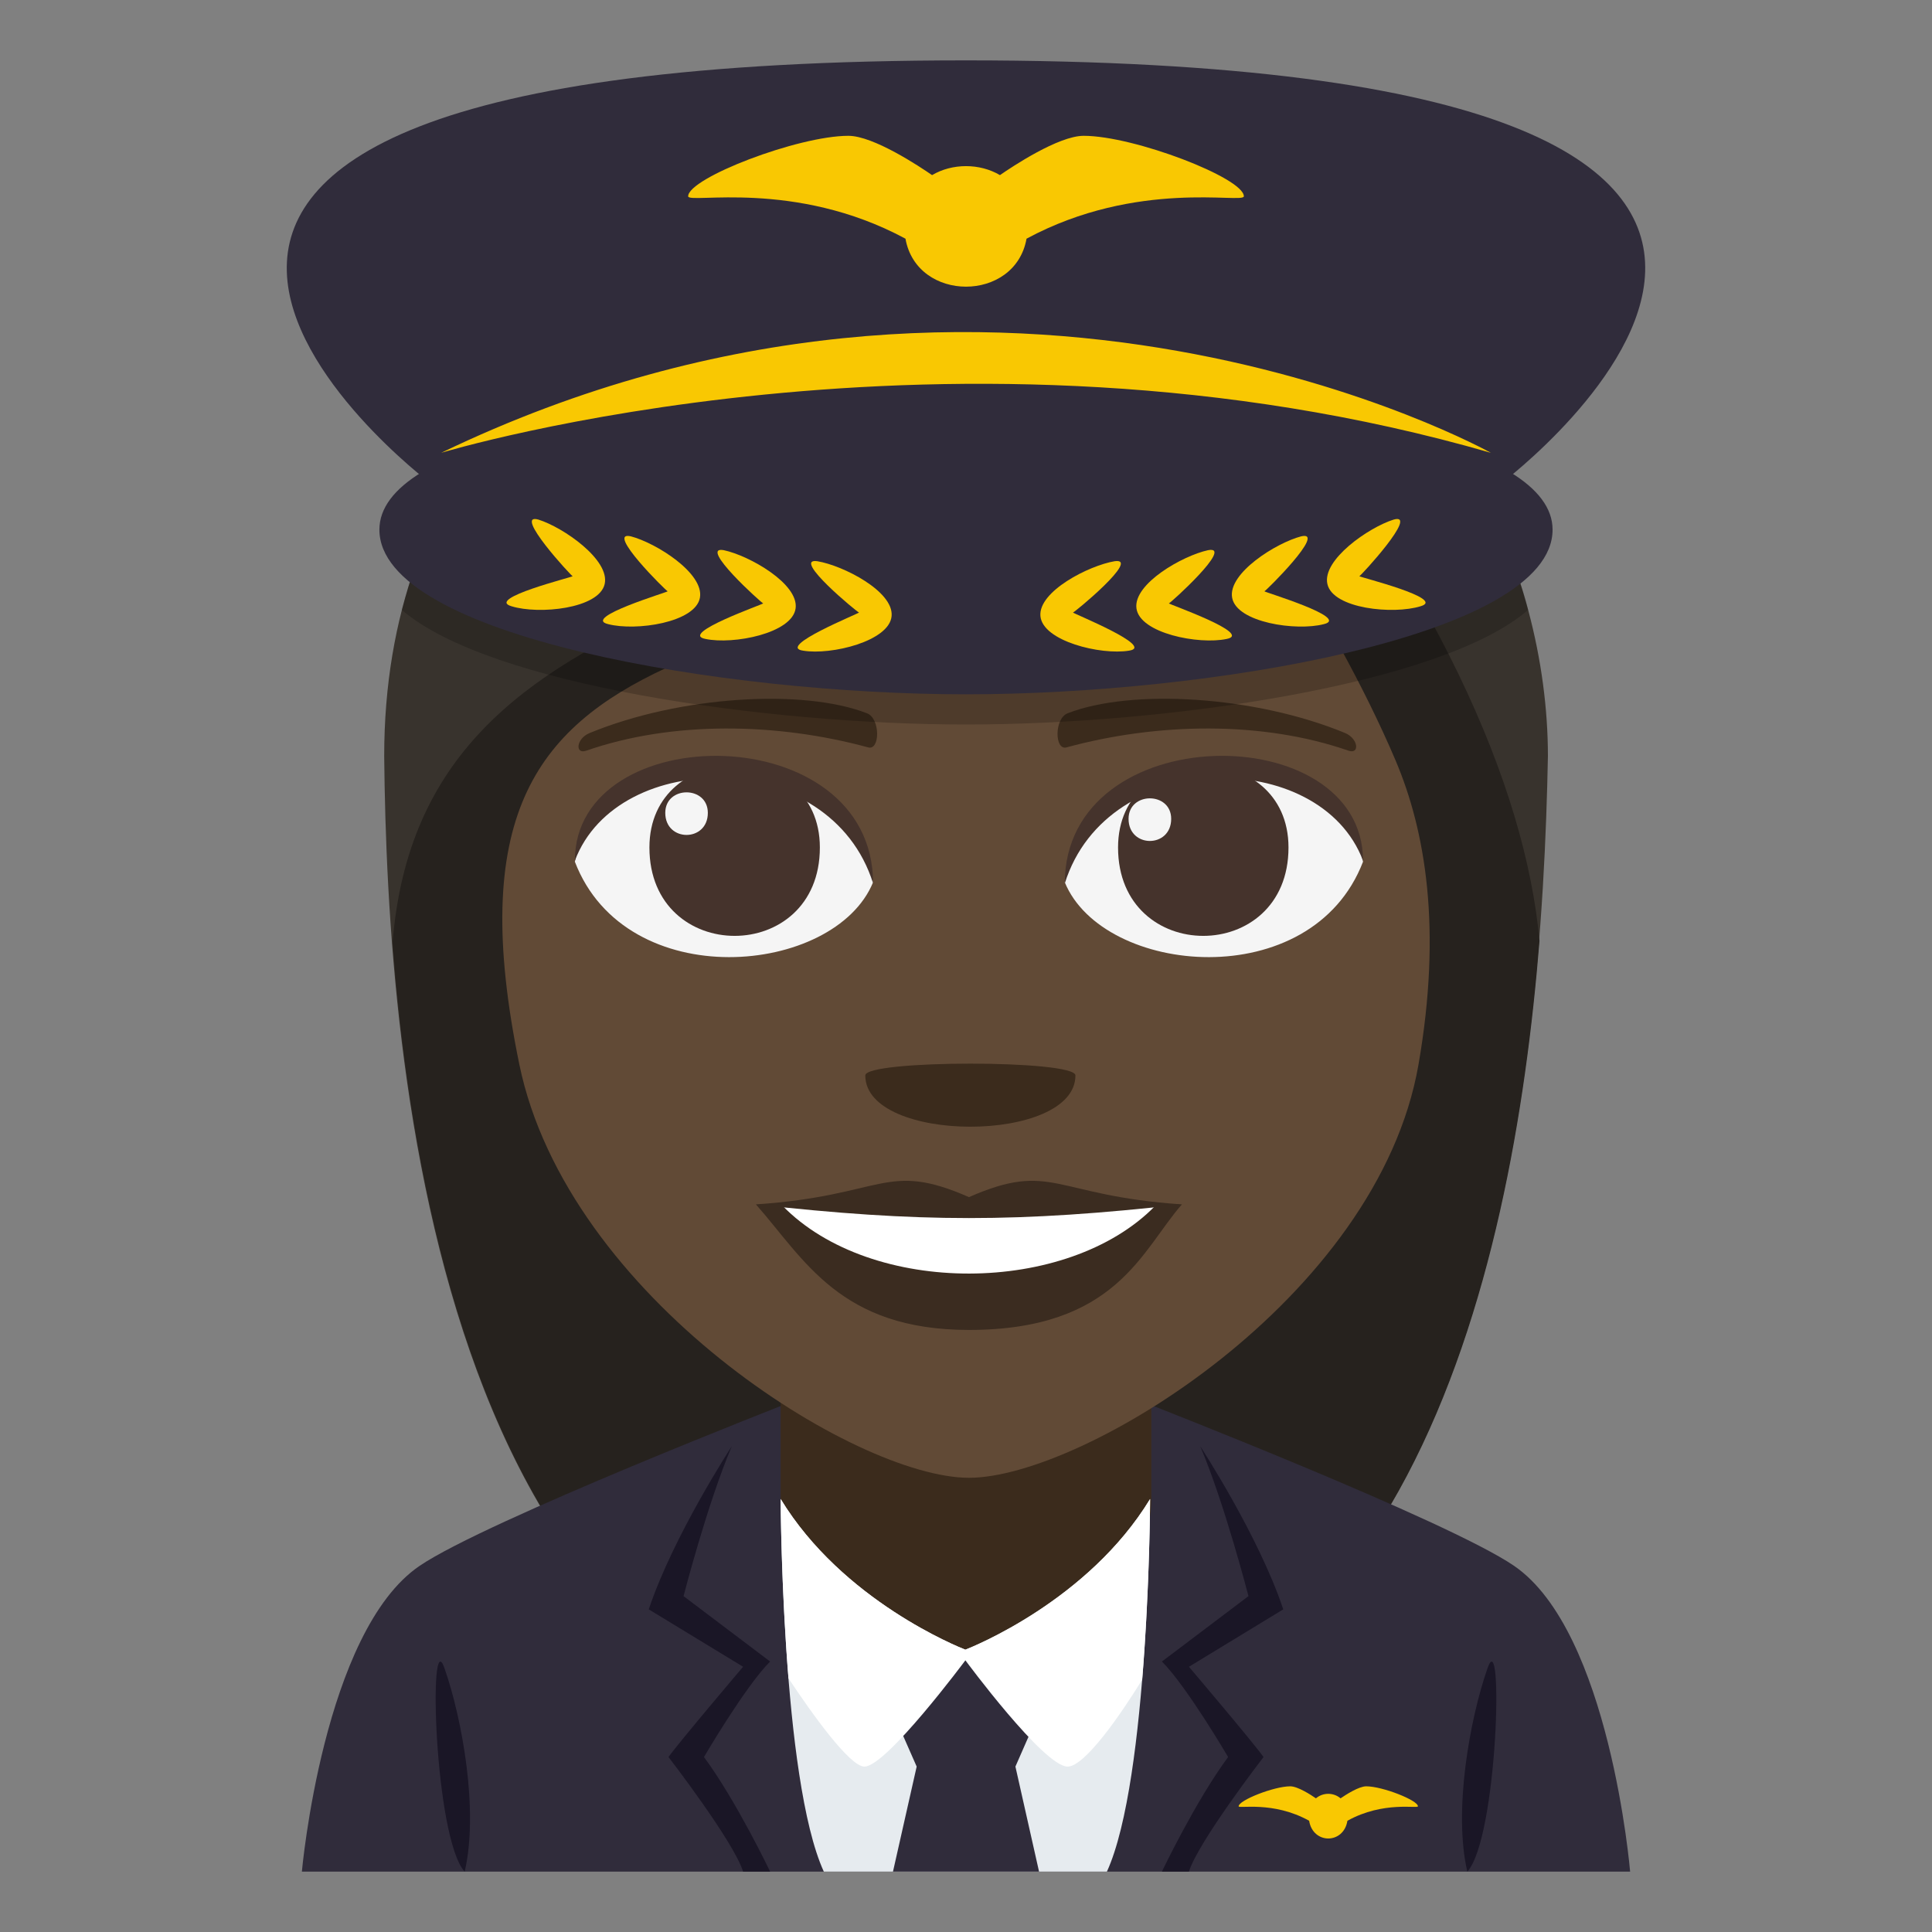 <?xml version="1.0" encoding="utf-8"?>
<!-- Generator: Adobe Illustrator 15.0.0, SVG Export Plug-In . SVG Version: 6.00 Build 0)  -->
<!DOCTYPE svg PUBLIC "-//W3C//DTD SVG 1.1//EN" "http://www.w3.org/Graphics/SVG/1.1/DTD/svg11.dtd">
<svg version="1.1" id="Layer_1" xmlns="http://www.w3.org/2000/svg" xmlns:xlink="http://www.w3.org/1999/xlink" x="0px" y="0px"
	 width="64px" height="64px" viewBox="0 0 64 64" enable-background="new 0 0 64 64" xml:space="preserve">
<rect x="0" y="0" width="64" height="64" fill="#808080" stroke="none"/>
<path fill="#38332D" d="M41.477,10.017c-4.824-6.397-28.75-3.834-28.75,15.032c0.1,10.135,1.699,33.157,19.226,33.157
	c17.52,0,19.123-22.925,19.324-33.157C51.275,18.764,47.771,11.335,41.477,10.017z"/>
<path fill="#26221E" d="M13.003,31.24c0.862,11.183,4.453,26.966,18.964,26.966c14.558,0,18.124-15.818,19.031-27.039
	c-0.477-5.168-3.419-11.841-9.801-19.708C28.116,20.263,13.986,18.892,13.003,31.24z"/>
<path fill="#302C3B" d="M13.903,51.869c2.199-1.494,12.332-5.439,12.332-5.439h11.603c0,0,10.125,3.938,12.314,5.438
	C53.332,54.041,54,62,54,62H10C10,62,10.711,54.033,13.903,51.869"/>
<path fill="#3B2B1C" d="M25.86,49.656c0,3.344,4.141,5.01,6.119,5c1.98-0.01,6.162-1.719,6.162-5V40H25.86V49.656z"/>
<path fill="#1A1626" d="M49.275,55.264c-0.586,1.68-1.137,4.73-0.668,6.736C49.613,60.896,49.818,53.699,49.275,55.264"/>
<path fill="#1A1626" d="M15.393,62c0.471-2.006-0.082-5.057-0.668-6.736C14.182,53.699,14.387,60.896,15.393,62"/>
<path fill="#1A1626" d="M24.241,47.91c0,0-1.938,2.965-2.75,5.402l3.125,1.902c0,0-2.131,2.51-2.471,2.99
	c0,0,2.158,2.795,2.471,3.795h0.895c0,0-1.115-2.338-2.191-3.795c0,0,1.367-2.34,2.191-3.164l-2.867-2.166
	C22.643,52.875,23.428,49.82,24.241,47.91"/>
<path fill="#1A1626" d="M39.76,47.91c0,0,1.938,2.965,2.75,5.402l-3.125,1.902c0,0,2.131,2.51,2.471,2.99
	c0,0-2.156,2.795-2.471,3.795H38.49c0,0,1.115-2.338,2.193-3.795c0,0-1.369-2.34-2.193-3.164l2.867-2.166
	C41.357,52.875,40.572,49.82,39.76,47.91"/>
<path fill="#E6EBEF" d="M36.668,62c1.398-3.064,1.43-12.344,1.43-12.344c-2.049,3.369-5.894,4.904-6.119,4.992
	c-0.225-0.088-4.07-1.623-6.119-4.992c0,0,0.031,9.279,1.43,12.344H36.668z"/>
<path fill="#F9C802" d="M45.258,59.174c-0.244,0-0.676,0.279-0.85,0.398c-0.236-0.199-0.58-0.199-0.816,0
	c-0.172-0.119-0.604-0.398-0.85-0.398c-0.539,0-1.711,0.463-1.711,0.662c0,0.086,1.145-0.184,2.336,0.479
	c0.127,0.783,1.141,0.783,1.268,0c1.189-0.662,2.336-0.393,2.336-0.479C46.971,59.637,45.797,59.174,45.258,59.174z"/>
<polygon fill="#302C3B" points="34.42,62 33.637,58.52 34.5,56.551 31.963,54.656 29.5,56.551 30.366,58.52 29.581,62 "/>
<path fill="#FFFFFF" d="M31.979,54.648c-0.225-0.088-4.07-1.623-6.119-4.992c0,0,0.012,2.869,0.26,5.941
	c0.76,1.143,2.023,2.924,2.516,2.924c0.725,0,3.344-3.521,3.344-3.521s2.599,3.521,3.386,3.521c0.566,0,1.756-1.717,2.471-2.881
	c0.252-3.09,0.262-5.984,0.262-5.984C36.049,53.025,32.204,54.561,31.979,54.648"/>
<path fill="#614A36" d="M46.23,25.19c-2.127-5.018-6.029-10.462-6.029-10.462c-14.279,8.58-26.348,4.274-22.997,20.534
	c1.591,7.715,11.136,13.692,14.896,13.692c3.756,0,13.542-5.932,14.89-13.692C47.771,30.767,47.223,27.527,46.23,25.19z"/>
<path fill="#F5F5F5" d="M45.152,28.545c-1.699,4.428-8.613,3.775-9.88,0.681C36.234,24.251,44.219,23.825,45.152,28.545z"/>
<path fill="#45332C" d="M37.037,28.074c0,3.904,5.646,3.904,5.646,0C42.684,24.449,37.037,24.449,37.037,28.074z"/>
<path fill="#45332C" d="M45.152,28.513c0-4.752-9.88-4.752-9.88,0.753C36.686,24.748,43.741,24.748,45.152,28.513z"/>
<path fill="#F5F5F5" d="M19.043,28.545c1.699,4.428,8.614,3.775,9.879,0.681C27.961,24.251,19.979,23.825,19.043,28.545z"/>
<path fill="#45332C" d="M27.159,28.074c0,3.904-5.646,3.904-5.646,0C21.512,24.449,27.159,24.449,27.159,28.074z"/>
<path fill="#45332C" d="M19.043,28.513c0-4.751,9.879-4.751,9.879,0.75C27.512,24.748,20.456,24.748,19.043,28.513z"/>
<path fill="#F5F5F5" d="M37.385,27.125c0,0.977,1.412,0.977,1.412,0C38.797,26.22,37.385,26.22,37.385,27.125z"/>
<path fill="#F5F5F5" d="M23.448,26.927c0,0.975-1.41,0.975-1.41,0C22.038,26.021,23.448,26.021,23.448,26.927z"/>
<path fill="#3B2C20" d="M39.153,39.897c-1.327,1.501-2.156,4.159-7.055,4.159c-4.274,0-5.452-2.342-7.057-4.159H39.153z"/>
<path fill="#FFFFFF" d="M38.271,39.943c-2.902,2.974-9.407,3.014-12.349,0H38.271z"/>
<path fill="#3B2C20" d="M32.098,39.656c-2.766-1.211-2.786-0.047-7.057,0.241c5.393,0.604,8.72,0.604,14.112,0
	C34.885,39.609,34.862,38.445,32.098,39.656z"/>
<path fill="#3B2B1C" d="M44.553,24.28c-2.992-1.234-7.086-1.474-9.189-0.65c-0.443,0.174-0.43,1.234-0.038,1.129
	c3.015-0.821,6.485-0.885,9.341,0.107C45.049,25.001,45.002,24.465,44.553,24.28z"/>
<path fill="#3B2B1C" d="M19.534,24.282c2.992-1.233,7.087-1.475,9.19-0.652c0.443,0.174,0.43,1.236,0.038,1.129
	c-3.016-0.821-6.485-0.885-9.34,0.108C19.039,25.001,19.084,24.465,19.534,24.282z"/>
<path fill="#3B2B1C" d="M35.625,35.625c0,2.265-6.961,2.265-6.961,0C28.664,35.104,35.625,35.104,35.625,35.625z"/>
<path opacity="0.2" d="M13.575,19.284c0,0-0.104,0.341-0.264,0.919C16.172,22.686,25.362,24,32.002,24
	c6.644,0,15.762-1.313,18.619-3.797c-0.139-0.576-0.256-0.87-0.256-0.87L13.575,19.284z"/>
<path fill="#302C3B" d="M49.748,16c0,0,18.583-14-17.748-14C-4.33,2,14.25,16,14.25,16s6.5-3.002,17.772-3
	C43.267,13.002,49.748,16,49.748,16"/>
<path fill="#302C3B" d="M32,13c-11.545,0-19.432,1.704-19.432,4.545C12.569,21.095,24.008,23,32,23
	c7.992,0,19.431-1.905,19.431-5.455C51.432,14.704,43.546,13,32,13"/>
<path fill="#F9C802" d="M14.615,15c0,0,16.969-5.144,34.772,0C49.387,15,33.293,6,14.615,15"/>
<path fill="#F9C802" d="M35.897,4.499c-0.835,0-2.373,1.025-2.772,1.302c-0.672-0.397-1.578-0.397-2.249,0
	c-0.399-0.276-1.938-1.302-2.772-1.302c-1.674,0-5.308,1.4-5.308,2.004c0,0.26,3.523-0.578,7.199,1.404
	c0.376,2.119,3.635,2.119,4.01,0c3.676-1.982,7.199-1.145,7.199-1.404C41.205,5.899,37.572,4.499,35.897,4.499z"/>
<path fill="#F9C802" d="M45.03,19.087c0.028,0.011,1.997-2.122,1.137-1.875c-0.829,0.259-2.38,1.336-2.195,2.137
	c0.186,0.817,2.179,1.016,3.086,0.734C47.938,19.831,45.008,19.112,45.03,19.087"/>
<path fill="#F9C802" d="M41.885,19.587c0.027,0.012,2.089-2.026,1.218-1.82c-0.837,0.22-2.433,1.224-2.287,2.033
	c0.147,0.824,2.126,1.115,3.04,0.875C44.744,20.464,41.862,19.61,41.885,19.587"/>
<path fill="#F9C802" d="M38.721,19.987c0.027,0.014,2.177-1.928,1.3-1.762c-0.843,0.182-2.481,1.111-2.375,1.926
	c0.108,0.83,2.065,1.211,2.988,1.015C41.531,20.995,38.7,20.011,38.721,19.987"/>
<path fill="#F9C802" d="M35.544,20.29c0.028,0.016,2.263-1.826,1.38-1.699c-0.851,0.142-2.526,0.996-2.459,1.814
	c0.068,0.834,2.002,1.303,2.934,1.149C38.299,21.425,35.521,20.313,35.544,20.29"/>
<path fill="#F9C802" d="M20.03,19.349c0.184-0.801-1.366-1.877-2.195-2.137c-0.861-0.246,1.107,1.887,1.135,1.875
	c0.02,0.025-2.906,0.743-2.025,0.996C17.85,20.365,19.842,20.165,20.03,19.349"/>
<path fill="#F9C802" d="M23.186,19.8c0.144-0.81-1.45-1.813-2.287-2.033c-0.871-0.206,1.19,1.832,1.219,1.82
	c0.02,0.023-2.861,0.877-1.973,1.088C21.061,20.914,23.038,20.624,23.186,19.8"/>
<path fill="#F9C802" d="M26.356,20.151c0.105-0.814-1.532-1.744-2.377-1.925c-0.877-0.167,1.274,1.774,1.303,1.761
	c0.02,0.023-2.811,1.008-1.914,1.178C24.289,21.362,26.247,20.981,26.356,20.151"/>
<path fill="#F9C802" d="M29.536,20.405c0.068-0.818-1.609-1.673-2.461-1.814c-0.881-0.127,1.354,1.715,1.381,1.699
	c0.023,0.022-2.753,1.137-1.852,1.264C27.533,21.71,29.468,21.239,29.536,20.405"/>
</svg>
